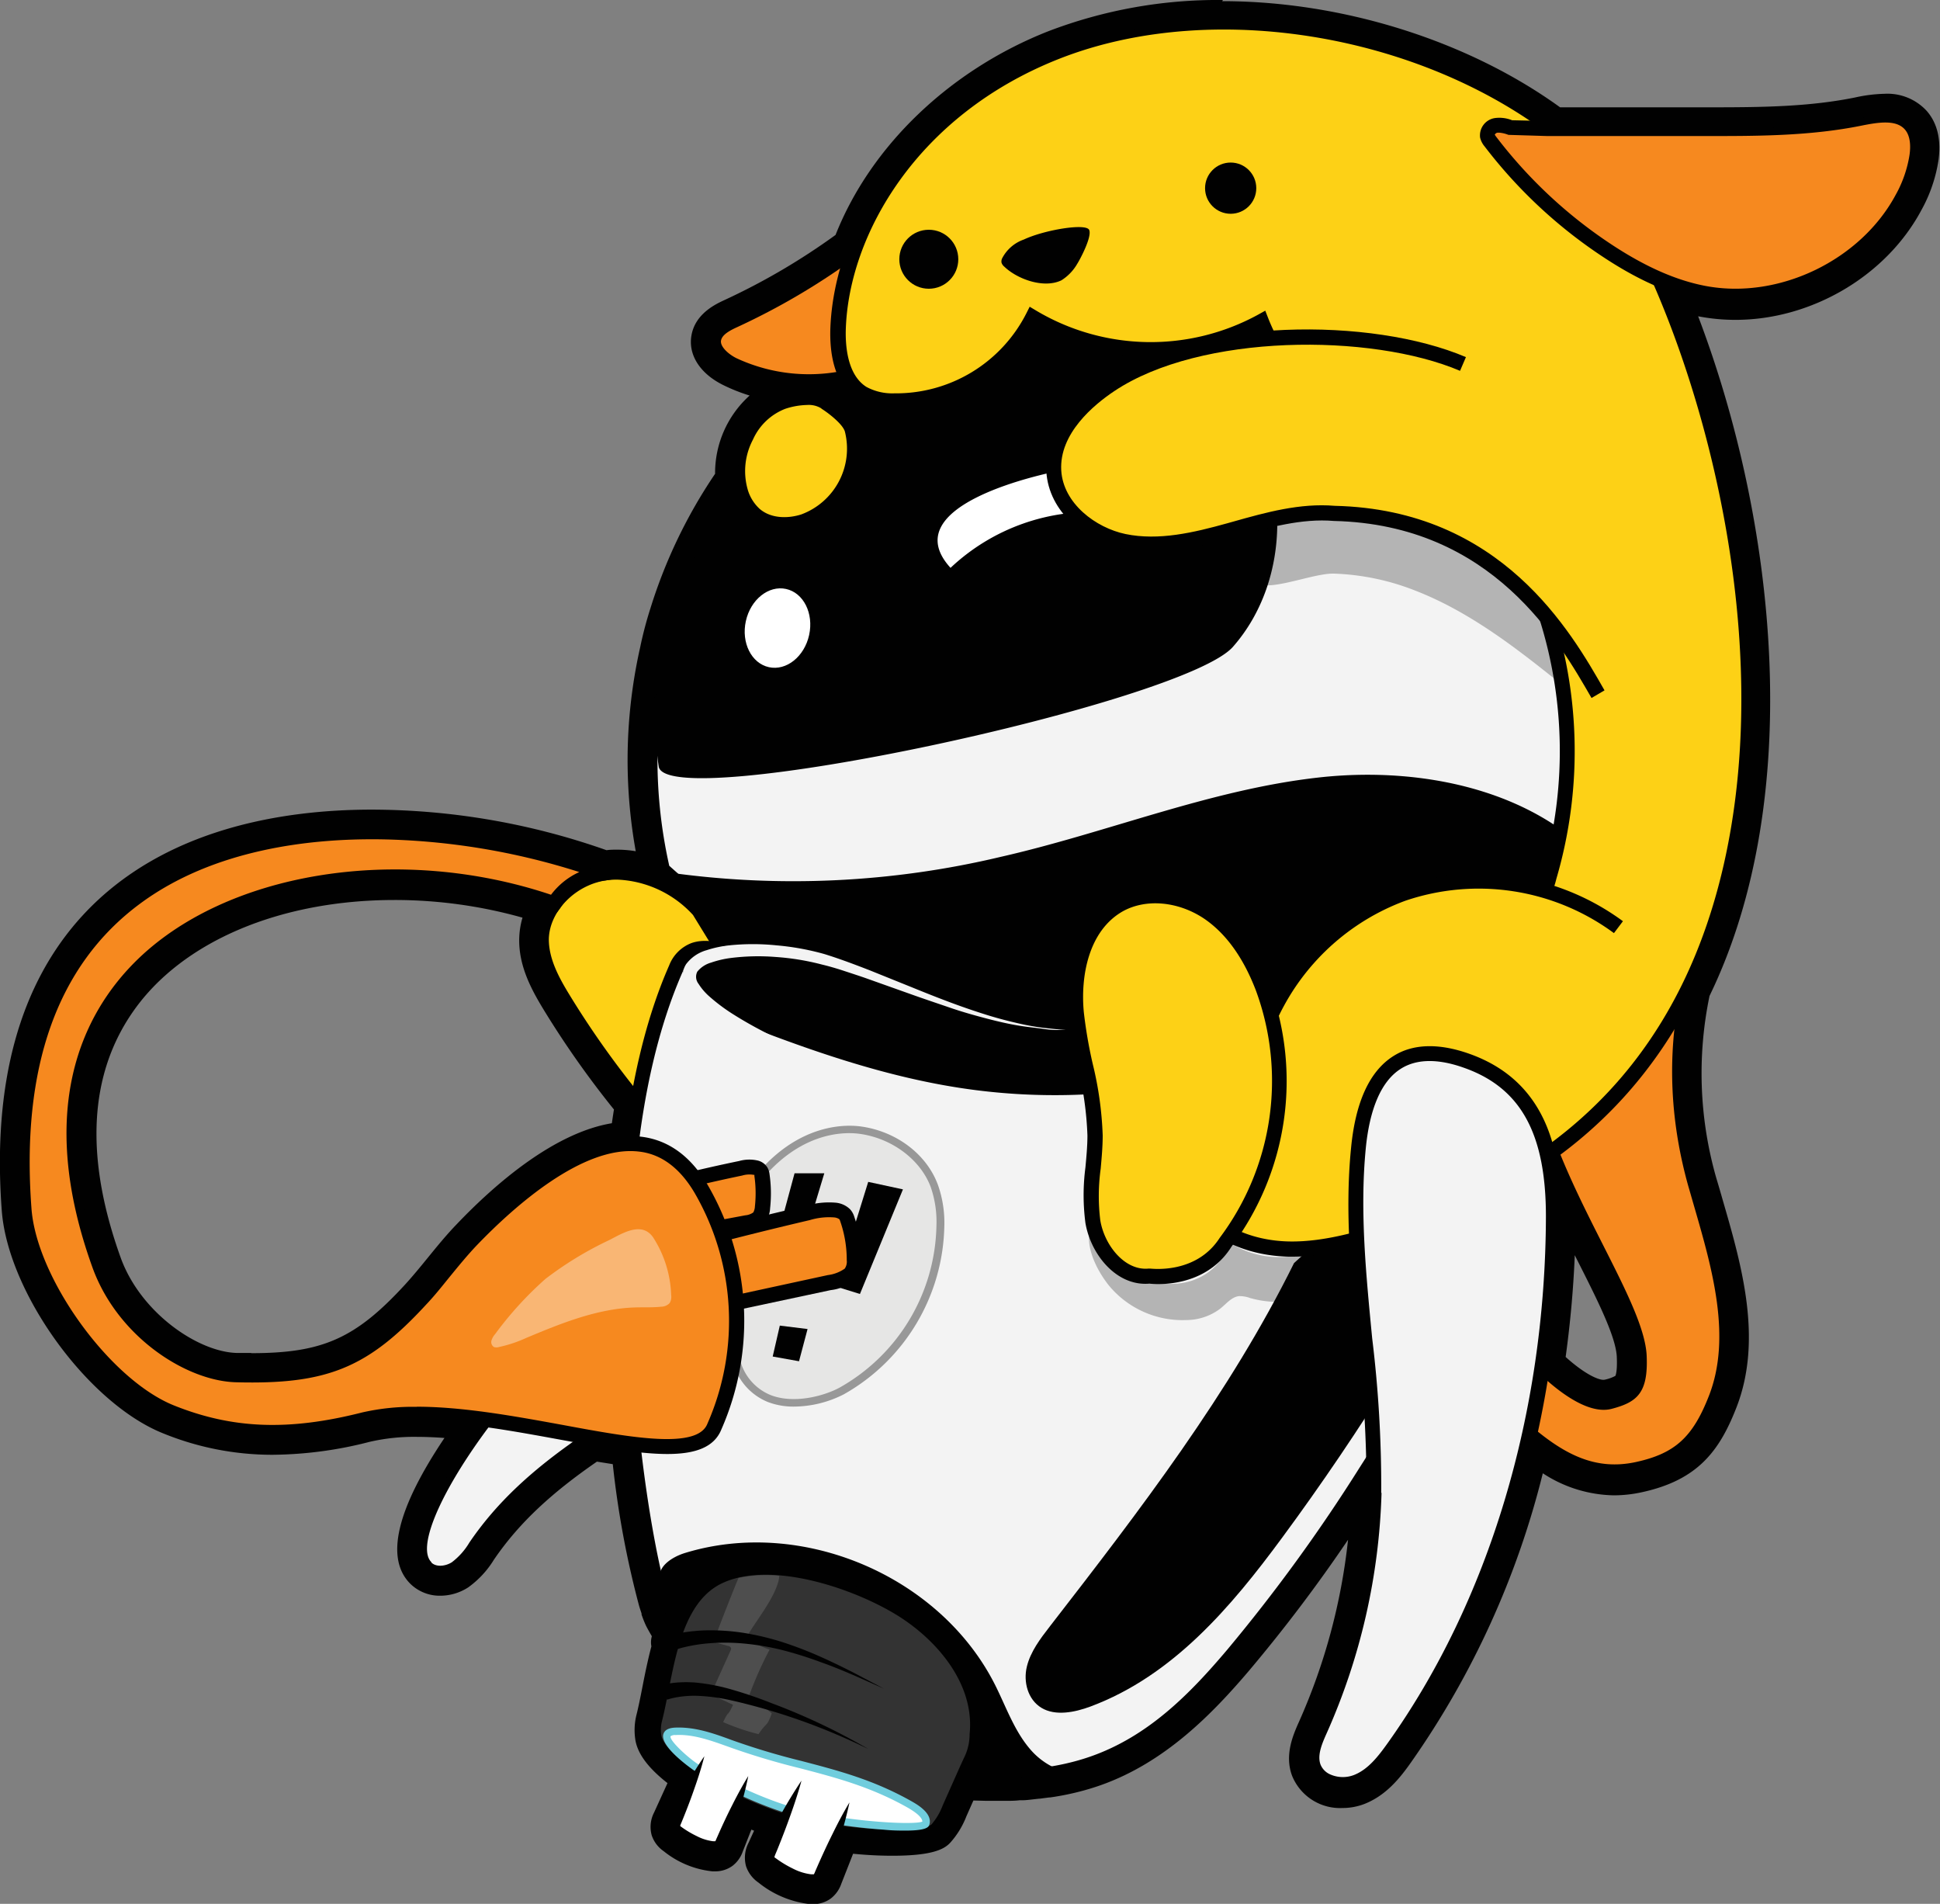 <svg xmlns="http://www.w3.org/2000/svg" id="Layer_1" data-name="Layer 1" viewBox="0 0 300 294.34"><rect x="0" y="0" width="300" height="294.34" fill="#808080" stroke="none"/><defs><style>.cls-1{fill:#f6891f}.cls-2{fill:#010101}.cls-3{fill:#f3f3f3}.cls-4{fill:#fdd116}.cls-5{fill:#b4b4b4}.cls-6,.cls-9{fill:#fff}.cls-7{fill:#e6e6e5}.cls-8{fill:#989898}.cls-9{opacity:.38}.cls-10{fill:#333}.cls-11{fill:#70cddd}.cls-12{fill:#4e4e4e}</style></defs><title>bot-wappu</title><g><g><g><path d="M-1630.77,1201.42c-2.51,6.42-5.39,9.48-12.12,10.95-7.47,1.63-13-1.85-19.4-7.77,0.93-5.52,1.1-5,2.65-10.38,3.73,4.17,9,8.58,12.47,7.66s4.78-1.86,4.55-7c-0.66-15.26-44.52-61.2,9.73-72.8,7.43-1.59-9.51,15.78-1.06,46.13C-1631,1178.58-1626.63,1190.82-1630.77,1201.42Z" class="cls-1" transform="translate(1896.11 -985.21)"/><path d="M-1646.44,1213.92c-6.11,0-11.17-3.41-16.63-8.48l-0.46-.42,0.1-.61a40.64,40.64,0,0,1,1.63-7c0.27-.85.6-1.91,1.05-3.47l0.58-2,1.39,1.56c4.52,5.06,9,7.93,11.32,7.32,3-.77,3.89-1.24,3.69-5.87-0.16-3.65-3.09-9.43-6.48-16.13-6.61-13.05-14.83-29.29-8.8-41.91,3.72-7.8,12.2-13,25.92-15.95a2.89,2.89,0,0,1,2.78.56c1.1,1.22.46,3.15-.8,7-2.39,7.31-6.83,20.91-1.68,39.38,0.31,1.13.65,2.27,1,3.44,2.8,9.71,6,20.72,2.15,30.53h0c-2.78,7.13-6.17,10.18-13,11.66A17.78,17.78,0,0,1-1646.44,1213.92Zm-14.6-9.75c6,5.48,11.14,8.54,17.91,7.07,6-1.31,8.78-3.8,11.29-10.24,3.55-9.09.48-19.7-2.22-29.05-0.34-1.17-.67-2.33-1-3.46-5.33-19.14-.75-33.17,1.71-40.71a22.68,22.68,0,0,0,1.25-4.67,2.9,2.9,0,0,0-.55.08c-12.79,2.74-21,7.68-24.32,14.68-5.54,11.59,2.4,27.27,8.78,39.87,3.51,6.94,6.54,12.93,6.72,17.08,0.25,5.74-1.47,7.17-5.42,8.2s-9.21-3.42-12.23-6.52c-0.19.61-.35,1.12-0.49,1.58A36.46,36.46,0,0,0-1661,1204.18Z" class="cls-2" transform="translate(1896.11 -985.21)"/></g><g><path d="M-1830.22,1227.6c1.18,1.17,3.21,1,4.61.1a12.78,12.78,0,0,0,3.27-3.71c4.57-6.57,10.35-11.43,16.89-15.9,7.28-5,5.94-9.84-3.6-10.16-6-.21-9.77,3.56-13.09,8.13C-1824.76,1209.64-1834.4,1223.46-1830.22,1227.6Z" class="cls-3" transform="translate(1896.11 -985.21)"/><path d="M-1828.05,1229.58a4.14,4.14,0,0,1-3-1.16h0c-4.47-4.43,3.06-16.34,8-23.05,3.35-4.6,7.4-8.81,14.07-8.6,5.19,0.18,8.46,1.69,9.21,4.26s-1.05,5.32-5,8c-7.58,5.19-12.7,10-16.59,15.61l-0.23.34a12.49,12.49,0,0,1-3.36,3.68A5.79,5.79,0,0,1-1828.05,1229.58Zm-1.35-2.8c0.76,0.75,2.21.57,3.17-.05a10.62,10.62,0,0,0,2.71-3.05l0.24-.35c4.06-5.85,9.37-10.85,17.19-16.2,2.91-2,4.48-4.09,4.08-5.46-0.33-1.15-2.37-2.43-7.07-2.59-5.6-.2-9.14,3.57-12.12,7.65-7.13,9.79-10.42,17.84-8.19,20h0Z" class="cls-2" transform="translate(1896.11 -985.21)"/></g><g><path d="M-1770.93,1157.33a24.36,24.36,0,0,0-3.12-7.45l-7.11-12.77L-1788,1126c-3.64-3.83-8.88-6.45-14.13-5.87s-10.15,5-10.24,10.29c-0.05,3.28,1.61,6.33,3.32,9.14a141.82,141.82,0,0,0,13.33,18.36,24.18,24.18,0,0,0,2.91,3,26.43,26.43,0,0,0,6.75,3.64c4.26,1.79,9.66,3.4,13.06.28C-1771,1163-1770.46,1160-1770.93,1157.33Z" class="cls-4" transform="translate(1896.11 -985.21)"/><path d="M-1778,1167.74a23.18,23.18,0,0,1-8.53-2.13,27.27,27.27,0,0,1-7-3.81,25.37,25.37,0,0,1-3.05-3.14,143.27,143.27,0,0,1-13.44-18.51c-1.72-2.82-3.55-6.13-3.49-9.76,0.09-5.61,5.15-10.73,11.27-11.41,5.19-.58,10.84,1.75,15.09,6.22l0.15,0.19,6.84,11.12,7.14,12.81a25.53,25.53,0,0,1,3.25,7.81h0a9.39,9.39,0,0,1-2.43,8.55A8.21,8.21,0,0,1-1778,1167.74Zm-22.69-46.54a12.15,12.15,0,0,0-1.34.07c-4.92.55-9.14,4.74-9.21,9.16,0,3,1.53,5.86,3.15,8.51a141,141,0,0,0,13.22,18.21,23.1,23.1,0,0,0,2.77,2.86,25.53,25.53,0,0,0,6.46,3.46c3.65,1.53,8.84,3.24,11.83.5,1.81-1.66,2.08-4.42,1.72-6.45h0a23.43,23.43,0,0,0-3-7.09l-7.11-12.77-6.75-11A16.77,16.77,0,0,0-1800.67,1121.2Z" class="cls-2" transform="translate(1896.11 -985.21)"/></g><g><path d="M-1644.27,1102.68a75.66,75.66,0,0,1-75.66,75.66c-30.11,0-51.24-21.52-63.42-47-2.36-4.93-7.14-8.8-10.33-11.69a75.9,75.9,0,0,1-1.91-17,75.66,75.66,0,0,1,75.66-75.66A75.66,75.66,0,0,1-1644.27,1102.68Z" class="cls-3" transform="translate(1896.11 -985.21)"/><path d="M-1719.93,1179.49c-15.57,0-44.64-6.19-64.46-47.64-2-4.14-5.8-7.53-8.86-10.26l-1.19-1.07-0.27-.24-0.08-.35a77.24,77.24,0,0,1-1.94-17.24,76.9,76.9,0,0,1,76.81-76.81,76.9,76.9,0,0,1,76.81,76.81A76.9,76.9,0,0,1-1719.93,1179.49Zm-72.7-60.44,0.91,0.81c3.22,2.86,7.23,6.43,9.41,11,19.27,40.31,47.35,46.33,62.37,46.33a74.59,74.59,0,0,0,74.5-74.5,74.59,74.59,0,0,0-74.5-74.5,74.59,74.59,0,0,0-74.5,74.5A74.94,74.94,0,0,0-1792.62,1119.05Z" class="cls-2" transform="translate(1896.11 -985.21)"/></g><path d="M-1677.2,1076.54c8.29,3.23,15.45,8.76,22.38,14.34-1.29-5.43-2.68-11.07-6.22-15.38-3.41-4.15-8.44-6.58-13.39-8.68-5.72-2.42-11.89-4.6-18-3.58-3.32.56-16.67,9.64-9.09,12.29,2.53,0.88,8.63-1.72,11.69-1.64A37.66,37.66,0,0,1-1677.2,1076.54Z" class="cls-5" transform="translate(1896.11 -985.21)"/><path d="M-1705.45,1085.21c9.2-10.45,9-27.6.27-38.46s-24.63-14.89-37.83-10.45c-8,2.69-13.68,4-21.54,7.15-3.33,1.33-8.11,6.31-10.94,8.51a24,24,0,0,0-5.1,6.1c-5.09,7.85-16.86,24-13.66,45.64C-1793.15,1111.14-1713.11,1093.91-1705.45,1085.21Z" class="cls-2" transform="translate(1896.11 -985.21)"/><g><path d="M-1753.84,1015.15a105.89,105.89,0,0,1-28.74,19.58c-1.36.63-2.92,1.45-3.18,2.92-0.31,1.76,1.41,3.18,3,4a27.76,27.76,0,0,0,18.2,1.82,43.51,43.51,0,0,0,16.63-8.12" class="cls-1" transform="translate(1896.11 -985.21)"/><path d="M-1771.24,1045.35a27.08,27.08,0,0,1-12-2.69c-2.63-1.3-4-3.25-3.64-5.22,0.39-2.18,2.63-3.21,3.83-3.77a104.27,104.27,0,0,0,28.42-19.36l1.6,1.67a106.58,106.58,0,0,1-29.05,19.79c-1.14.52-2.36,1.16-2.53,2.08s1.11,2.11,2.39,2.74a26.52,26.52,0,0,0,17.44,1.73,42.2,42.2,0,0,0,16.18-7.91l1.4,1.84a44.47,44.47,0,0,1-17.07,8.32A32.07,32.07,0,0,1-1771.24,1045.35Z" class="cls-2" transform="translate(1896.11 -985.21)"/></g><path d="M-1646.61,1121.41c-9.89-13.67-28.78-17.87-45.56-16s-32.66,8.51-49.14,12.26a138.57,138.57,0,0,1-51.46,2.42c3.34,5.6,4.76,5.95,9.43,11.31,18.55,21.29,33.3,47,63.42,47A75.69,75.69,0,0,0-1646.61,1121.41Z" class="cls-2" transform="translate(1896.11 -985.21)"/><g><path d="M-1726,1142.45c13.48,0.46,26.7-2.27,39.85,1.11a34.76,34.76,0,0,1,10.28,4c8.6,5.55,10.06,16.35,8.64,25.35-2.28,14.36-9.62,27.4-17.55,39.77a263.18,263.18,0,0,1-20.62,28.36c-5.84,6.89-12.54,13.65-21.65,16.83-5.76,2-12.17,2.47-18.5,2.19-18.85-.83-39-9.4-47.34-24.87-3.65-6.79-13.74-65.93,1.38-100.24,4.81-10.91,23.3,10.73,39.4,7.55C-1735.06,1139.09-1743.06,1141.87-1726,1142.45Z" class="cls-3" transform="translate(1896.11 -985.21)"/><path d="M-1742.31,1261.26q-1.63,0-3.35-.08c-21.54-.95-40.51-10.95-48.31-25.47-4.09-7.62-13.68-67.16,1.34-101.25a6,6,0,0,1,3.42-3.44c3.64-1.3,8.68,1.25,14.52,4.2,7,3.55,15,7.56,22.3,6.12,10.64-2.1,11.85-1.86,15.09-1.21a61,61,0,0,0,11.31,1.17c4.59,0.16,9.24-.06,13.73-0.28,8.64-.41,17.57-0.84,26.37,1.43a36.18,36.18,0,0,1,10.62,4.11c3.64,2.35,11.82,9.64,9.15,26.5-2.33,14.68-9.89,28-17.72,40.22a261,261,0,0,1-20.72,28.48c-5.9,7-12.67,13.86-22.15,17.17A47,47,0,0,1-1742.31,1261.26ZM-1787.06,1133a4.06,4.06,0,0,0-1.38.22,3.71,3.71,0,0,0-2.09,2.2c-15.32,34.76-4.53,93.42-1.42,99.22,7.42,13.82,25.63,23.35,46.37,24.26,7.17,0.31,13.08-.38,18.07-2.12,9-3.13,15.46-9.77,21.15-16.49a258.89,258.89,0,0,0,20.53-28.24c7.69-12,15.12-25.07,17.38-39.33,0.82-5.17,1.67-17.88-8.12-24.19a33.69,33.69,0,0,0-9.94-3.81c-8.46-2.18-16.82-1.78-25.68-1.36-4.54.22-9.23,0.44-13.92,0.28h0a63,63,0,0,1-11.68-1.21c-3-.6-4-0.8-14.19,1.21-8.11,1.6-16.44-2.61-23.79-6.32C-1780.1,1135.08-1784.25,1133-1787.06,1133Z" class="cls-2" transform="translate(1896.11 -985.21)"/></g><path d="M-1724.59,1184a14.79,14.79,0,0,0,12,5.29,8.78,8.78,0,0,0,5.1-1.7c1-.77,1.79-1.87,3-2a4.8,4.8,0,0,1,1.71.3,15.63,15.63,0,0,0,4.53.59,1.83,1.83,0,0,0,.91-0.18,2,2,0,0,0,.66-0.86l3.44-6.86a13.93,13.93,0,0,1-13-1.46c-0.39,3.22-3.37,5.69-6.55,6.35s-6.48-.15-9.51-1.33c-3.25-1.27-2.61-5.1-5.38-6.25C-1728,1178.61-1726.33,1181.84-1724.59,1184Z" class="cls-5" transform="translate(1896.11 -985.21)"/><path d="M-1696,1180.48c-9.95,20.13-23.86,38.24-37.76,56.17-1.49,1.92-3,3.91-3.56,6.23s0.13,5.08,2.27,6.37,5.13,0.7,7.57-.21c12.77-4.76,21.79-15.45,29.6-26.05q9.23-12.51,17.39-25.69c3-4.8,5.92-10.05,5.32-15.59s-6.45-10.89-12.07-9.16" class="cls-2" transform="translate(1896.11 -985.21)"/><path d="M-1785.18,1142c13,5.18,26.21,10,40,11.75a96.55,96.55,0,0,0,56.3-9.9c1.63-.84,3.47-2.12,3.39-4s-2-2.92-3.74-3.47c-7.56-2.42-15.74-.88-23.61.19a191.08,191.08,0,0,1-49.64.22c-7.52-1-15.29-3.75-22.79-4.12C-1793.32,1132.28-1791.06,1139.61-1785.18,1142Z" class="cls-2" transform="translate(1896.11 -985.21)"/><g><path d="M-1698.69,1144.93a126,126,0,0,1,33.35-16c2.35-.73,4.85-1.46,6.5-3.31a12.21,12.21,0,0,0,2.29-4.78,69.18,69.18,0,0,0-1.41-43.16c-3.14-8.5-21.79-13.4-29.56-17.85-4.16-2.39,4.63-6.84.4-9.1A30.74,30.74,0,0,1-1701,1035a35.87,35.87,0,0,1-35.37-.63,23.86,23.86,0,0,1-21.45,12.91,9.61,9.61,0,0,1-4.91-1.23c-3.15-2-3.86-6.33-3.71-10.11,0.76-19.33,16-35.7,33.76-42.66,25.86-10.18,60.6-2.65,80.71,15s59.3,140.13-28.4,166.89c-5.33,1.68-10.79,3.34-16.37,3.22s-11.41-2.27-14.68-6.88-3.08-11.87,1.3-15.39" class="cls-4" transform="translate(1896.11 -985.21)"/><path d="M-1696.27,1179.49h-0.55c-6.59-.13-12.42-2.88-15.6-7.36-3.79-5.34-3.08-13.27,1.52-17l1.45,1.8c-4.09,3.28-3.86,9.92-1.09,13.82s7.9,6.27,13.76,6.39c5.61,0.11,11.37-1.71,16-3.17,28-8.54,45.3-27.47,51.49-56.28,9.74-45.34-11.8-98.38-23.5-108.63-20.68-18.11-54.87-24.46-79.52-14.76-22,8.67-32.46,27.15-33,41.63-0.1,2.58.18,7.19,3.17,9.09a8.39,8.39,0,0,0,4.32,1,22.6,22.6,0,0,0,20.38-12.28l0.56-1.11,1.07,0.64a34.63,34.63,0,0,0,34.21.61l1.15-.64,0.48,1.23a29.72,29.72,0,0,0,13.4,15.14,3.14,3.14,0,0,1,1.71,2c0.36,1.47-.57,2.85-1.48,4.18-0.54.8-1.29,1.9-1.17,2.4a1.13,1.13,0,0,0,.56.55,88,88,0,0,0,8.71,4c8.89,3.73,19,8,21.36,14.47a70.14,70.14,0,0,1,1.44,43.88,13.29,13.29,0,0,1-2.54,5.22c-1.82,2-4.49,2.87-6.84,3.59l-0.18.06a124.49,124.49,0,0,0-33,15.88l-1.29-1.91a126.82,126.82,0,0,1,33.66-16.17l0.18-.06c2.17-.67,4.4-1.36,5.8-2.92a11.35,11.35,0,0,0,2-4.34,67.81,67.81,0,0,0-1.39-42.43c-2.05-5.57-12.06-9.76-20.09-13.13a89.1,89.1,0,0,1-9-4.11,3.19,3.19,0,0,1-1.66-2c-0.35-1.49.6-2.88,1.51-4.22,0.53-.79,1.26-1.86,1.15-2.33a1.16,1.16,0,0,0-.56-0.51,32.07,32.07,0,0,1-14-15.13,37.06,37.06,0,0,1-34.34-.65,25,25,0,0,1-21.93,12.47,10.84,10.84,0,0,1-5.49-1.4c-3.78-2.39-4.39-7.37-4.25-11.13,0.6-15.23,11.49-34.65,34.49-43.69,25.4-10,60.61-3.47,81.89,15.17,13.84,12.13,33.6,67.28,24.24,110.86-6.38,29.69-24.23,49.21-53.07,58C-1684.72,1177.68-1690.48,1179.49-1696.27,1179.49Z" class="cls-2" transform="translate(1896.11 -985.21)"/></g><g><path d="M-1701.83,1148.43a36.22,36.22,0,0,1,22.64-25,36.22,36.22,0,0,1,33.36,5.14" class="cls-4" transform="translate(1896.11 -985.21)"/><path d="M-1700.71,1148.71l-2.24-.55a37.62,37.62,0,0,1,23.37-25.84,37.62,37.62,0,0,1,34.44,5.31l-1.39,1.84a35.25,35.25,0,0,0-32.27-5A35.25,35.25,0,0,0-1700.71,1148.71Z" class="cls-2" transform="translate(1896.11 -985.21)"/></g><g><path d="M-1600.68,1004.48c-1.82-2.06-5.09-1.5-7.78-1-7.85,1.59-15.92,1.59-23.92,1.58l-24.56,0-5.54-.12a4.53,4.53,0,0,0-2.29-.35,1.56,1.56,0,0,0-1.33,1.64,2.23,2.23,0,0,0,.48.89,74.26,74.26,0,0,0,18.13,16.89,41.5,41.5,0,0,0,15,6.55,29.5,29.5,0,0,0,30.58-14.71,19.86,19.86,0,0,0,2.26-6.55A6,6,0,0,0-1600.68,1004.48Z" class="cls-1" transform="translate(1896.11 -985.21)"/><path d="M-1627.57,1032.19a28.06,28.06,0,0,1-5.15-.47c-4.86-.91-9.9-3.1-15.39-6.72a75.07,75.07,0,0,1-18.42-17.15,3.29,3.29,0,0,1-.7-1.38,2.71,2.71,0,0,1,2.24-3,5.31,5.31,0,0,1,2.71.33l5.36,0.12,24.53,0c7.83,0,15.93,0,23.69-1.56,2.44-.5,6.53-1.32,8.87,1.32h0c1.18,1.33,1.62,3.33,1.28,5.77a20.76,20.76,0,0,1-2.38,6.94A30.63,30.63,0,0,1-1627.57,1032.19Zm-36.71-26.47-0.26,0a0.61,0.61,0,0,0-.42.31,2.82,2.82,0,0,0,.27.39,72.77,72.77,0,0,0,17.85,16.63c5.23,3.44,10,5.53,14.54,6.38,11.32,2.11,23.93-4,29.35-14.12a18.51,18.51,0,0,0,2.13-6.17c0.17-1.22.18-2.89-.73-3.92h0c-1.34-1.52-4-1.13-6.68-.59-8,1.62-16.21,1.62-24.15,1.61l-24.54,0-5.93-.18A4.91,4.91,0,0,0-1664.27,1005.72Z" class="cls-2" transform="translate(1896.11 -985.21)"/></g><circle cx="143.63" cy="40.08" r="4.56" class="cls-2"/><circle cx="190.31" cy="29.09" r="3.96" class="cls-2"/><path d="M-1727.68,1020.76c-0.48-1.09-6.95,0-10.1,1.48a6,6,0,0,0-3.37,2.93,1.14,1.14,0,0,0-.09.63,1.29,1.29,0,0,0,.43.63c2,1.93,6.09,3.43,8.83,2.12a7.33,7.33,0,0,0,2.48-2.6C-1729.23,1025.55-1727.2,1021.85-1727.68,1020.76Z" class="cls-2" transform="translate(1896.11 -985.21)"/><g><path d="M-1764.35,1051.58c-0.58-2-4-4.12-4-4.12s-1.72-1.68-6.64-.15-8.45,8.77-6.49,14.19a7.72,7.72,0,0,0,2.1,3.24c2,1.75,5,1.92,7.56,1.09A12,12,0,0,0-1764.35,1051.58Z" class="cls-4" transform="translate(1896.11 -985.21)"/><path d="M-1774.79,1067.46a8.14,8.14,0,0,1-5.37-1.85,8.78,8.78,0,0,1-2.43-3.72,12.55,12.55,0,0,1,.85-9.75,11.22,11.22,0,0,1,6.38-5.94c4.9-1.52,7.12-.12,7.67.32s3.79,2.52,4.44,4.72a13.09,13.09,0,0,1-8.24,15.68A10.74,10.74,0,0,1-1774.79,1067.46Zm3.5-19.64a11.5,11.5,0,0,0-3.38.59,9.05,9.05,0,0,0-5,4.76,10.38,10.38,0,0,0-.75,7.94,6.52,6.52,0,0,0,1.77,2.76c1.83,1.59,4.53,1.49,6.45.87a10.84,10.84,0,0,0,6.74-12.82h0c-0.35-1.16-2.53-2.84-3.53-3.47l-0.19-.15h0A3.71,3.71,0,0,0-1771.29,1047.82Z" class="cls-2" transform="translate(1896.11 -985.21)"/></g><path d="M-1724.83,1064.45q-0.4-2.63-1-5.22a3.09,3.09,0,0,0-.38-1c-0.64-1-2-.94-3.18-0.77-6.22.93-28.45,6-19.73,15.54A31.76,31.76,0,0,1-1724.83,1064.45Z" class="cls-6" transform="translate(1896.11 -985.21)"/><g><path d="M-1700.8,1137.92c-1.74-4.54-4.41-8.89-8.44-11.62s-9.56-3.56-13.8-1.17c-5.55,3.12-7.21,10.45-6.59,16.79s2.9,12.48,2.91,18.85c0,4.46-1.11,8.95-.36,13.35s4.32,8.87,8.76,8.4c0,0,7.74,1.07,11.83-5.27A41.52,41.52,0,0,0-1700.8,1137.92Z" class="cls-4" transform="translate(1896.11 -985.21)"/><path d="M-1717,1183.73a13,13,0,0,1-1.37-.07c-5.07.44-9.06-4.49-9.89-9.37a33,33,0,0,1,0-8.6c0.15-1.63.31-3.31,0.31-4.94a51.59,51.59,0,0,0-1.5-10.61,73.79,73.79,0,0,1-1.4-8.12c-0.62-6.36.95-14.4,7.18-17.91,4.32-2.43,10.36-1.94,15,1.22,3.77,2.56,6.76,6.66,8.87,12.17h0a42.73,42.73,0,0,1-5.86,40.43C-1708.87,1183.05-1714.32,1183.73-1717,1183.73Zm-1.34-2.39,0.14,0c0.28,0,7.08.87,10.7-4.75a40.43,40.43,0,0,0,5.59-38.28c-1.94-5.06-4.63-8.79-8-11.08-4-2.68-9-3.13-12.59-1.12-5.26,3-6.56,10-6,15.67a72.16,72.16,0,0,0,1.36,7.87,54.1,54.1,0,0,1,1.55,11.09c0,1.73-.16,3.47-0.31,5.15a30.75,30.75,0,0,0-.06,8c0.66,3.91,3.84,7.83,7.5,7.44Z" class="cls-2" transform="translate(1896.11 -985.21)"/></g><g><path d="M-1648.95,1092.55c-6.16-10.8-16.75-27.4-40.82-28-5.49-.47-10.91,1.18-16.22,2.66s-10.89,2.8-16.28,1.68-10.53-5.39-10.85-10.89,4.11-10.21,8.73-13.29c13.38-8.92,39.76-9.53,54.55-3.23" class="cls-4" transform="translate(1896.11 -985.21)"/><path d="M-1650,1093.12c-5-8.7-15.28-26.8-39.84-27.37-5-.42-10,1-14.87,2.34l-1,.28c-5.41,1.5-11.17,2.88-16.83,1.7s-11.4-5.63-11.77-12c-0.39-6.83,5.62-11.91,9.24-14.32,14.16-9.44,41.05-9.55,55.65-3.33l-0.91,2.12c-13.77-5.86-40.12-5.78-53.46,3.13-3.21,2.14-8.54,6.58-8.21,12.27,0.3,5.11,5.34,8.87,9.93,9.83,5.15,1.07,10.6-.23,15.74-1.66l1-.28c5-1.41,10.27-2.87,15.62-2.42,25.8,0.59,36.55,19.46,41.72,28.53Z" class="cls-2" transform="translate(1896.11 -985.21)"/></g><g><path d="M-1683.65,1216a96.28,96.28,0,0,1-8.34,36.62c-0.82,1.84-1.72,3.91-1,5.8,0.91,2.47,4.24,3.27,6.68,2.31s4.17-3.14,5.7-5.28c16.76-23.49,24.64-53.47,24.73-82.14,0-10.55-2.49-20.24-13.5-24.11-11.21-3.94-15.7,3.31-16.68,13.58C-1687.79,1180.53-1683.17,1198.21-1683.65,1216Z" class="cls-3" transform="translate(1896.11 -985.21)"/><path d="M-1688.47,1262.27a7,7,0,0,1-2.84-.59,5.13,5.13,0,0,1-2.78-2.87c-0.87-2.37.2-4.75,1.05-6.67a95.68,95.68,0,0,0,8.24-36.18h0a186.63,186.63,0,0,0-1.38-23.63c-1-9.7-2-19.72-1-29.67,0.68-7.07,2.86-11.82,6.48-14.14,3-1.94,7-2.08,11.73-.42,12.85,4.51,14.3,16.54,14.27,25.2-0.09,31-9,60.4-24.94,82.81-1.56,2.18-3.45,4.6-6.21,5.69A7,7,0,0,1-1688.47,1262.27Zm6-46.26a98,98,0,0,1-8.44,37.06c-0.72,1.61-1.54,3.44-1,4.93a2.84,2.84,0,0,0,1.56,1.56,4.81,4.81,0,0,0,3.61.07c2.18-.85,3.75-2.88,5.18-4.88,15.71-22,24.42-51,24.51-81.48,0-12.81-3.89-19.91-12.73-23-4-1.42-7.31-1.36-9.72.18-3,1.89-4.83,6.18-5.42,12.42-0.93,9.72.08,19.63,1,29.22a188.26,188.26,0,0,1,1.4,23.92h0Z" class="cls-2" transform="translate(1896.11 -985.21)"/></g><path d="M-1745.61,1260a56.32,56.32,0,0,0,14-.94,11.13,11.13,0,0,1-5.24-3.47c-2.43-2.85-3.68-6.5-5.36-9.85-8.48-16.89-29.91-26-48-20.43-2,.62-4.35,2.14-3.8,4.15l-0.34,1.71a21.13,21.13,0,0,0,1.37,4C-1784.65,1250.63-1764.46,1259.2-1745.61,1260Z" class="cls-2" transform="translate(1896.11 -985.21)"/><g><path d="M-1783,1173.83c6.4-12.58,14.94-14.55,19.91-13.88s9.7,3.89,11.46,8.58a17.07,17.07,0,0,1,.92,6.19,30.1,30.1,0,0,1-15.22,25.49c-3.65,2-13.41,4.39-16.26-4.55" class="cls-7" transform="translate(1896.11 -985.21)"/><path d="M-1773.35,1202.67a11,11,0,0,1-4.07-.73,9.13,9.13,0,0,1-5.34-6.1l1.1-.35a8,8,0,0,0,4.67,5.38c3.7,1.47,8.46.11,10.76-1.16a29.35,29.35,0,0,0,14.93-25,16.42,16.42,0,0,0-.89-6c-1.59-4.23-6-7.53-11-8.21-2.72-.37-12.17-0.49-19.31,13.57l-1-.52c7.49-14.73,17.59-14.58,20.5-14.19,5.48,0.75,10.16,4.26,11.92,9a17.54,17.54,0,0,1,1,6.4,30.52,30.52,0,0,1-15.52,26A17.15,17.15,0,0,1-1773.35,1202.67Z" class="cls-8" transform="translate(1896.11 -985.21)"/></g><polygon points="129.24 198.89 132.98 200.05 139.63 183.88 134.26 182.72 129.24 198.89" class="cls-2"/><polygon points="127.47 181.39 122.56 197.65 120.09 191.68 122.87 181.39 127.47 181.39" class="cls-2"/><g><path d="M-1782.21,1186.59l14.39-3.12a6.21,6.21,0,0,0,3.24-1.36,2.94,2.94,0,0,0,.61-2.06,19.29,19.29,0,0,0-1.05-6.4,1.94,1.94,0,0,0-.41-0.77,2.64,2.64,0,0,0-1.5-.62,11.34,11.34,0,0,0-4.11.43q-8.13,1.9-16.16,4" class="cls-1" transform="translate(1896.11 -985.21)"/><path d="M-1782,1187.72l-0.49-2.26,14.39-3.12a5.77,5.77,0,0,0,2.62-1,1.89,1.89,0,0,0,.31-1.3,18.14,18.14,0,0,0-1-6,1.29,1.29,0,0,0-.15-0.34,1.67,1.67,0,0,0-.84-0.28,10.21,10.21,0,0,0-3.69.41c-5.39,1.26-10.82,2.61-16.13,4l-0.59-2.23c5.34-1.41,10.79-2.76,16.19-4a12.39,12.39,0,0,1,4.54-.45,3.65,3.65,0,0,1,2.17,1,3,3,0,0,1,.67,1.19,20.44,20.44,0,0,1,1.11,6.78,4.09,4.09,0,0,1-.9,2.83,7,7,0,0,1-3.85,1.71Z" class="cls-2" transform="translate(1896.11 -985.21)"/></g><g><path d="M-1789,1175.78l8.32-1.55a3.11,3.11,0,0,0,1.92-.85,2.88,2.88,0,0,0,.5-1.54,19.85,19.85,0,0,0-.08-5,1.72,1.72,0,0,0-.17-0.61,1.32,1.32,0,0,0-.79-0.56,4.78,4.78,0,0,0-2.34.09q-4.71,1-9.38,2.13" class="cls-1" transform="translate(1896.11 -985.21)"/><path d="M-1788.76,1176.92l-0.42-2.27,8.32-1.55a2.49,2.49,0,0,0,1.24-.45,2.17,2.17,0,0,0,.25-0.94,18.68,18.68,0,0,0-.08-4.67s0-.14,0-0.2a0.37,0.37,0,0,1-.12,0,3.88,3.88,0,0,0-1.77.11c-3.12.65-6.26,1.36-9.34,2.13l-0.55-2.24c3.11-.77,6.28-1.49,9.43-2.14a5.85,5.85,0,0,1,2.91-.06,2.43,2.43,0,0,1,1.47,1.1,2.77,2.77,0,0,1,.31,1,21,21,0,0,1,.09,5.25,3.9,3.9,0,0,1-.76,2.15,4.19,4.19,0,0,1-2.6,1.25Z" class="cls-2" transform="translate(1896.11 -985.21)"/></g><g><path d="M-1823.07,1176.84c-2.83,2.95-5.2,6.31-8,9.32-9,9.75-15.24,12-28.49,11.65-7.5-.17-17.61-7.14-21.18-17-18.68-51.88,33.57-68.62,70.25-55.82a10.57,10.57,0,0,1,7.76-4.74c-25.56-9.88-94.94-17.54-89.66,52,0.85,11.14,12.36,27.2,22.72,31.37,9.67,3.9,18.84,3.89,29.83,1.15,17.92-4.48,50.61,10.25,54.17,1a40.67,40.67,0,0,0-2-36.69C-1796.94,1153.37-1814.13,1167.56-1823.07,1176.84Z" class="cls-1" transform="translate(1896.11 -985.21)"/><path d="M-1792.92,1210c-4.4,0-10.17-1.05-16.62-2.23-10.22-1.87-21.81-4-30-1.94-11.93,3-21.06,2.62-30.54-1.2-10.72-4.32-22.55-20.65-23.44-32.36-1.72-22.64,4.22-39.18,17.64-49.15,9.51-7.07,22.91-10.69,38.68-10.44a106.62,106.62,0,0,1,34.9,6.43l4,1.53-4.19.69a9.42,9.42,0,0,0-7,4.29l-0.51.68-0.8-.28c-22.93-8-49.37-3.92-62.85,9.7-10.56,10.66-12.61,26.1-5.93,44.65,3.43,9.53,13.17,16.11,20.12,16.27,13.39,0.3,19.08-2,27.61-11.28,1.25-1.36,2.45-2.83,3.61-4.26,1.38-1.7,2.81-3.45,4.37-5.08h0c7.19-7.47,17.7-16.14,26.86-15.08,4.23,0.49,7.71,3,10.35,7.49a41.74,41.74,0,0,1,2.11,37.75C-1785.67,1209-1788.65,1210-1792.92,1210Zm-38.74-7.31c7.14,0,15.18,1.47,22.53,2.81,10.74,2,20.88,3.81,22.42-.2a39.43,39.43,0,0,0-2-35.69c-2.26-3.82-5.16-6-8.63-6.37-8.67-1-19.34,8.58-24.93,14.38h0c-1.49,1.55-2.89,3.27-4.25,4.93-1.18,1.45-2.4,3-3.7,4.36-9,9.77-15.31,12.37-29.37,12-7.68-.18-18.36-7-22.24-17.8-8.84-24.56-1.36-39.14,6.47-47.05,13.92-14.06,40.91-18.43,64.46-10.52a11.34,11.34,0,0,1,4.37-3.51,106.87,106.87,0,0,0-30.72-5.06c-10.65-.15-25.77,1.45-37.27,10-12.75,9.47-18.37,25.32-16.72,47.12,0.82,10.79,12.13,26.41,22,30.39,9,3.62,17.7,4,29.12,1.1A35,35,0,0,1-1831.66,1202.71Z" class="cls-2" transform="translate(1896.11 -985.21)"/></g><polygon points="124.88 205.47 123.56 210.45 119.49 209.72 120.59 204.94 124.88 205.47" class="cls-2"/><path d="M-1777.42,1147.54s-1.09-.55-3-1.63c-0.95-.54-2.09-1.21-3.37-2.05a30.12,30.12,0,0,1-4.13-3.18,10.93,10.93,0,0,1-2-2.46,4.85,4.85,0,0,1-.6-1.82,3.32,3.32,0,0,1,.51-2.13,6,6,0,0,1,3.17-2.16,17.21,17.21,0,0,1,3.51-.75,35.82,35.82,0,0,1,7.28,0,40.15,40.15,0,0,1,7.36,1.33c2.41,0.74,4.69,1.61,7,2.5l6.6,2.66c2.13,0.87,4.2,1.69,6.17,2.42s3.86,1.37,5.61,1.91,3.39,0.95,4.85,1.28,2.74,0.54,3.81.66,1.91,0.21,2.48.26l0.88,0.07-0.88,0c-0.58,0-1.42,0-2.49-.16s-2.37-.27-3.85-0.51-3.14-.61-4.93-1.08-3.72-1-5.73-1.69-4.12-1.39-6.29-2.17l-6.69-2.38c-1.14-.4-2.29-0.77-3.44-1.15s-2.35-.73-3.49-1a38.48,38.48,0,0,0-7.07-1.15,34,34,0,0,0-6.9.15,15.36,15.36,0,0,0-3.1.72,4.23,4.23,0,0,0-2.13,1.4,1.76,1.76,0,0,0,.19,1.88,9,9,0,0,0,1.66,1.94,28.11,28.11,0,0,0,3.88,2.88c1.24,0.78,2.36,1.41,3.29,1.92,1.85,1,3,1.54,3,1.54Z" class="cls-3" transform="translate(1896.11 -985.21)"/><path d="M-1792.32,1185.45a1.87,1.87,0,0,1-.23,1.21,1.84,1.84,0,0,1-1.34.57c-1.32.14-2.66,0.07-4,.11-5.85.18-11.41,2.44-16.81,4.7a20.43,20.43,0,0,1-4.25,1.42,1.25,1.25,0,0,1-.78,0,0.9,0.9,0,0,1-.38-1,2.64,2.64,0,0,1,.57-1,54.32,54.32,0,0,1,7.79-8.54,54.32,54.32,0,0,1,9.87-6c2.1-1.08,5-2.9,6.75-.44A17.54,17.54,0,0,1-1792.32,1185.45Z" class="cls-9" transform="translate(1896.11 -985.21)"/><ellipse cx="-1776.02" cy="1082.35" class="cls-6" rx="6.19" ry="5.01" transform="translate(-555.84 -1869.79) rotate(-77.61)"/><g><g><path d="M-1794.26,1251a6.07,6.07,0,0,0-.16,2.43c0.29,3.4,9.51,9.38,19,12.52s22.38,3.18,23.85,1.67a10.21,10.21,0,0,0,1.82-3.06l2.67-6c1.21-2.73,1.24-2.25,1.55-5.22,0.79-7.66-4.75-14.69-11.27-18.79-6.71-4.22-19.9-8.8-27.76-5.14C-1791.85,1232.77-1792.5,1243.93-1794.26,1251Z" class="cls-10" transform="translate(1896.11 -985.21)"/><path d="M-1758,1269.18a61.38,61.38,0,0,1-17.66-2.67c-8.88-3-19-9-19.34-13a6.72,6.72,0,0,1,.18-2.61h0c0.33-1.34.62-2.82,0.93-4.39,1.29-6.57,2.91-14.75,9-17.61,8-3.7,21.34.8,28.31,5.18,6.15,3.86,12.41,11,11.54,19.34a9.24,9.24,0,0,1-1,4.17c-0.15.33-.34,0.72-0.56,1.23l-2.67,6a10.78,10.78,0,0,1-1.93,3.23C-1751.95,1268.8-1754.56,1269.18-1758,1269.18Zm-35.71-18a5.45,5.45,0,0,0-.16,2.17c0.24,2.85,8.4,8.7,18.57,12.09,9.5,3.16,22.1,3,23.25,1.81a9.75,9.75,0,0,0,1.71-2.9l2.67-6c0.23-.51.42-0.91,0.57-1.25a8.18,8.18,0,0,0,.93-3.8c0.81-7.84-5.15-14.56-11-18.24-6.75-4.24-19.65-8.63-27.21-5.11-5.59,2.6-7.07,10.14-8.38,16.78-0.31,1.58-.61,3.08-0.95,4.44h0Z" class="cls-2" transform="translate(1896.11 -985.21)"/></g><g><path d="M-1791.68,1252.87c2.89-.13,5.73.85,8.49,1.87,10,3.7,18.37,4.13,27.8,9.46,1.09,0.61,2.78,1.73,2.46,2.89s-11,.33-17.85-1.17a62.44,62.44,0,0,1-17.47-7.34C-1789.32,1257.94-1795.69,1253-1791.68,1252.87Z" class="cls-6" transform="translate(1896.11 -985.21)"/><path d="M-1756.07,1268.22c-0.89,0-2,0-3.38-.14a85.89,85.89,0,0,1-11.45-1.59c-7.58-1.66-14.86-5.73-17.64-7.41-0.06,0-5.5-3.69-5-5.73,0.17-.65.78-1,1.83-1.05h0c3-.13,5.81.83,8.72,1.91a109.73,109.73,0,0,0,10.83,3.25c5.74,1.5,11.16,2.92,17.05,6.25,0.79,0.45,3.21,1.82,2.73,3.54C-1752.48,1267.61-1752.65,1268.22-1756.07,1268.22Zm-35.58-14.77a1.19,1.19,0,0,0-.76.18c-0.27.62,2.83,3.48,4.46,4.46,2.73,1.64,9.88,5.64,17.29,7.27,7.13,1.56,15.93,2,17.18,1.47,0-.33-0.27-1-2.2-2.12-5.76-3.26-11.11-4.66-16.77-6.14a110.78,110.78,0,0,1-10.94-3.28c-2.79-1-5.53-2-8.26-1.84h0Z" class="cls-11" transform="translate(1896.11 -985.21)"/></g><path d="M-1775.6,1228.83a20.79,20.79,0,0,0-6.31.34c-1.47,3.49-3.89,9.88-3.87,9.89l2.25,0.61a0.6,0.6,0,0,1,.47.32,0.59,0.59,0,0,1-.08.4l-3.06,6.78,3.45,1.6c-0.91,2-.62.7-1.53,2.68a33.88,33.88,0,0,0,5.47,1.86c1.32-2,1.21-.94,2.05-3.21a6.7,6.7,0,0,0-3.87-1.72,57.49,57.49,0,0,1,3.53-8.14,16.14,16.14,0,0,1-3.66-1.78c1.5-2.61,4.18-5.8,5-8.69A4.51,4.51,0,0,0-1775.6,1228.83Z" class="cls-12" transform="translate(1896.11 -985.21)"/><g><path d="M-1787.19,1256.73l-4.61,10.11a1.52,1.52,0,0,0-.2,1,1.48,1.48,0,0,0,.6.69,11,11,0,0,0,5.67,2.44,1.28,1.28,0,0,0,.85-0.17,1.4,1.4,0,0,0,.4-0.64l4.06-10.37" class="cls-6" transform="translate(1896.11 -985.21)"/><path d="M-1787.19,1256.73s-0.48,2-1.49,4.85c-0.49,1.43-1.11,3.09-1.82,4.83l-0.27.66a3.13,3.13,0,0,0-.19.52c0,0.12,0,0,0-.09s0,0,.2.14a15.24,15.24,0,0,0,2.39,1.43,7.53,7.53,0,0,0,2.47.79,3,3,0,0,0,.46,0,1,1,0,0,0-.13.13,2.22,2.22,0,0,0,.22-0.44l0.29-.65c0.76-1.73,1.52-3.32,2.21-4.67,1.36-2.71,2.45-4.44,2.45-4.44s-0.37,2-1.22,4.92c-0.41,1.46-.94,3.14-1.55,4.93l-0.23.67a4,4,0,0,1-.37.87,1.84,1.84,0,0,1-.6.59,2.06,2.06,0,0,1-.74.27,4.2,4.2,0,0,1-1,0,9.68,9.68,0,0,1-3.25-.93,17.49,17.49,0,0,1-2.71-1.72,2.7,2.7,0,0,1-.82-0.91,2,2,0,0,1-.1-1.51,5.08,5.08,0,0,1,.36-0.81l0.32-.64c0.86-1.68,1.7-3.23,2.46-4.54C-1788.38,1258.39-1787.19,1256.73-1787.19,1256.73Z" class="cls-2" transform="translate(1896.11 -985.21)"/></g><g><path d="M-1772.17,1260.5l-5,11a1.66,1.66,0,0,0-.22,1.14,1.61,1.61,0,0,0,.66.75,12,12,0,0,0,6.19,2.66,1.39,1.39,0,0,0,.93-0.19,1.53,1.53,0,0,0,.44-0.7l4.43-11.31" class="cls-6" transform="translate(1896.11 -985.21)"/><path d="M-1772.17,1260.5s-0.56,2.16-1.68,5.27c-0.55,1.56-1.23,3.36-2,5.26l-0.3.72a3.67,3.67,0,0,0-.21.58c0,0.14,0,0,0,0s0.05,0.06.25,0.19a16.75,16.75,0,0,0,2.62,1.58,8.32,8.32,0,0,0,2.73.87,3.07,3.07,0,0,0,.53,0c0.09,0-.12.09-0.07,0.09a2.69,2.69,0,0,0,.24-0.5l0.31-.71c0.83-1.89,1.64-3.63,2.38-5.11,1.46-3,2.62-4.87,2.62-4.87s-0.44,2.19-1.38,5.35c-0.46,1.59-1,3.42-1.72,5.37l-0.26.73a4.4,4.4,0,0,1-.4.93,1.91,1.91,0,0,1-.62.62,2.14,2.14,0,0,1-.77.28,4.48,4.48,0,0,1-1.08,0,10.46,10.46,0,0,1-3.51-1,19,19,0,0,1-2.94-1.87,2.85,2.85,0,0,1-.87-1,2.1,2.1,0,0,1-.11-1.58,5.55,5.55,0,0,1,.38-0.88l0.35-.7c0.93-1.84,1.84-3.53,2.66-5C-1773.43,1262.33-1772.17,1260.5-1772.17,1260.5Z" class="cls-2" transform="translate(1896.11 -985.21)"/></g></g><path d="M-1792.21,1237.93l0.38-.08c0.25,0,.59-0.13,1.09-0.21a26.21,26.21,0,0,1,4-.38,33.06,33.06,0,0,1,5.6.39,41.11,41.11,0,0,1,6.2,1.49,59.45,59.45,0,0,1,5.88,2.28c1.83,0.82,3.51,1.65,4.94,2.38l4.72,2.49-4.87-2.16c-1.47-.63-3.19-1.34-5.06-2a58.48,58.48,0,0,0-5.94-1.85,39.75,39.75,0,0,0-6.06-1,31.27,31.27,0,0,0-5.31,0,24.17,24.17,0,0,0-3.65.59c-0.41.09-.78,0.21-1,0.27l-0.37.1Z" class="cls-2" transform="translate(1896.11 -985.21)"/><path d="M-1793.5,1245.65s0.44-.12,1.48-0.26a17.56,17.56,0,0,1,4,0,30.12,30.12,0,0,1,5.35,1.11c1.89,0.55,3.86,1.22,5.82,2a97.8,97.8,0,0,1,10.47,4.62c2.77,1.43,4.55,2.49,4.55,2.49s-1.85-.93-4.71-2.16a97.07,97.07,0,0,0-10.68-3.85c-2-.58-4-1.11-5.85-1.52a28.35,28.35,0,0,0-5.1-.69,15.46,15.46,0,0,0-3.5.26c-0.38.08-.7,0.15-0.95,0.23l-0.36.1Z" class="cls-2" transform="translate(1896.11 -985.21)"/></g><path d="M-1707,988.67c18.35,0,37.35,6.11,51.11,16.41l23.52,0h1.44c7.53,0,15.11-.09,22.49-1.58a20.09,20.09,0,0,1,3.88-.5,4.93,4.93,0,0,1,3.9,1.46,6,6,0,0,1,1,4.84,19.86,19.86,0,0,1-2.26,6.55c-4.92,9.23-15.3,15.16-25.71,15.16a26.57,26.57,0,0,1-4.87-.45,33.06,33.06,0,0,1-6.91-2.15c12.06,27.53,21.47,74.91,4.45,109.44a62.29,62.29,0,0,0,1,30.31c2.89,10.4,7.31,22.64,3.17,33.25-2.51,6.42-5.39,9.48-12.12,10.95a16.79,16.79,0,0,1-3.58.4c-4.79,0-8.87-2.24-13.17-5.83-3.86,17.4-10.76,34.16-21,48.49-1.53,2.14-3.25,4.32-5.7,5.28a5.89,5.89,0,0,1-2.14.39,4.65,4.65,0,0,1-4.54-2.71c-0.7-1.89.2-4,1-5.8a96.29,96.29,0,0,0,8.34-36.62c0-1.73,0-3.46,0-5.18l-1.18,1.85a263.1,263.1,0,0,1-20.62,28.36c-5.84,6.89-12.54,13.65-21.65,16.83a36.43,36.43,0,0,1-4.52,1.25c-0.64.14-1.29,0.25-1.95,0.36l-0.76.11-1.36.18-0.77.09-1.74.15-0.38,0c-0.67,0-1.35.07-2,.08h-2.87c-0.71,0-1.41,0-2.12-.06h0c-0.7,0-1.41-.08-2.11-0.13l-2.07,4.67a10.22,10.22,0,0,1-1.82,3.06c-0.6.62-3.08,1-6.44,1a62.09,62.09,0,0,1-8.33-.6l-2.82,7.19a1.53,1.53,0,0,1-.44.7,1.19,1.19,0,0,1-.73.19h-0.2a12,12,0,0,1-6.19-2.66,1.61,1.61,0,0,1-.66-0.75,1.66,1.66,0,0,1,.22-1.14l2.44-5.34-0.7-.22a59.18,59.18,0,0,1-6.35-2.55l-2.65,6.78a1.41,1.41,0,0,1-.4.64,1.09,1.09,0,0,1-.67.18h-0.19a11,11,0,0,1-5.67-2.44,1.48,1.48,0,0,1-.6-0.69,1.52,1.52,0,0,1,.2-1l3.26-7.15c-3.43-2.28-5.74-4.57-5.88-6.25a6.07,6.07,0,0,1,.16-2.43c0.86-3.45,1.46-7.86,2.68-11.88l-0.35-.08,0.4-.09c0.1-.31.2-0.62,0.31-0.93q-0.93-1.39-1.73-2.87c-0.09-.17-0.19-0.38-0.28-0.61l0-.1c-0.09-.23-0.19-0.49-0.29-0.77l-0.06-.16c-0.1-.3-0.21-0.62-0.31-1l0-.12a151.15,151.15,0,0,1-4.24-23.94c-2-.24-4.17-0.59-6.44-1-0.26.19-.51,0.39-0.79,0.58-6.54,4.48-12.32,9.33-16.89,15.9a12.78,12.78,0,0,1-3.27,3.71,4.58,4.58,0,0,1-2.43.73,3,3,0,0,1-2.18-.83c-4.18-4.14,5.45-18,8.07-21.55q0.5-.69,1-1.35a79.26,79.26,0,0,0-10.55-.83,33.81,33.81,0,0,0-8.13.87,58.13,58.13,0,0,1-14.13,1.94,41.13,41.13,0,0,1-15.69-3.08c-10.37-4.18-21.88-20.23-22.72-31.37-3.52-46.27,26-58.36,53.72-58.36a105.75,105.75,0,0,1,35.93,6.36l0.56-.09a13.32,13.32,0,0,1,1.48-.08,17.28,17.28,0,0,1,10.76,4.2,31.78,31.78,0,0,1-2.3-3.26l-1.47-1.32a75.9,75.9,0,0,1-1.91-17,75.84,75.84,0,0,1,1.87-16.68,55.56,55.56,0,0,1,1.51-5.72,75.33,75.33,0,0,1,10.22-20.85c-0.59-5,2.65-10.78,7-12.12a12.62,12.62,0,0,1,3.72-.64l0.5,0c1-.94,2.11-1.85,3.2-2.73a30.76,30.76,0,0,1-3.68.22,25.8,25.8,0,0,1-11.46-2.55c-1.6-.79-3.33-2.22-3-4,0.26-1.48,1.82-2.29,3.18-2.92a105.82,105.82,0,0,0,18.56-11c5.11-13.84,17.47-25,31.29-30.46a70.4,70.4,0,0,1,25.72-4.59m-96.45,131.69a10.41,10.41,0,0,0-7,4.59,75.48,75.48,0,0,0-24.64-4.1c-31,0-60.32,19.06-45.61,59.92,3.56,9.9,13.67,16.86,21.18,17l2.23,0c11.75,0,17.81-2.49,26.26-11.68,2.77-3,5.14-6.37,8-9.32,6-6.28,15.87-14.8,24.46-14.8h0.16q0.39-3.19.92-6.32a141.79,141.79,0,0,1-11.54-16.18c-1.71-2.8-3.37-5.85-3.32-9.14,0.08-4.84,4.2-8.94,8.93-10m18.86,11.18c0.42-.07.83-0.14,1.25-0.19-1.69-1.94-3-3.23-4-4.34l2.79,4.53m136.45,70.47a3.88,3.88,0,0,0,1-.12c3.49-.91,4.78-1.86,4.55-7-0.28-6.57-8.57-18.82-13.59-31.57l-0.63.44a42.73,42.73,0,0,1,.92,9.56,159.25,159.25,0,0,1-1.76,23c3.08,3,6.71,5.72,9.52,5.72M-1707,985.21h0a73.42,73.42,0,0,0-27,4.83c-15.23,6-27.45,17.71-32.9,31.49a102.43,102.43,0,0,1-17.14,10.05c-1.36.63-4.54,2.09-5.14,5.46-0.54,3,1.29,5.91,4.89,7.69a27.08,27.08,0,0,0,4.1,1.63,16.12,16.12,0,0,0-5.34,12.1,78.65,78.65,0,0,0-10,20.8,59,59,0,0,0-1.58,6,79.54,79.54,0,0,0-1.95,17.41,79.77,79.77,0,0,0,1.26,14.14,17.53,17.53,0,0,0-2.88-.24c-0.55,0-1.1,0-1.64.08a109.5,109.5,0,0,0-36.33-6.27c-13.46,0-32.12,2.82-44.57,16.24-9.87,10.65-14.11,26.07-12.61,45.84,1,12.65,13.29,29.65,24.88,34.32a44.65,44.65,0,0,0,17,3.34,61.55,61.55,0,0,0,15-2,30.52,30.52,0,0,1,7.29-.77c1.33,0,2.75.06,4.28,0.17-7.43,11.07-9.2,18.65-5.26,22.56a6.49,6.49,0,0,0,4.62,1.83,8,8,0,0,0,4.3-1.28,14.71,14.71,0,0,0,4-4.31l0.23-.33c3.68-5.29,8.52-9.87,15.69-14.81l2.45,0.39a144.79,144.79,0,0,0,4.06,21.87l0.05,0.17c0.11,0.36.23,0.72,0.34,1.05l0,0.1,0,0.06c0.13,0.38.25,0.7,0.37,1l0.05,0.12c0.16,0.38.29,0.66,0.43,0.92q0.35,0.65.74,1.31a3.46,3.46,0,0,0-.13,1,3.47,3.47,0,0,0,.06.57c-0.56,2.13-1,4.29-1.38,6.24-0.3,1.53-.59,3-0.9,4.24a9.72,9.72,0,0,0-.23,3.76c0.27,2.21,1.91,4.48,5,6.9l-2.08,4.56a4.83,4.83,0,0,0-.36,3.51,4.82,4.82,0,0,0,1.86,2.46,14.35,14.35,0,0,0,7.52,3.11h0.39a4.47,4.47,0,0,0,2.75-.87,4.73,4.73,0,0,0,1.54-2.14l1.35-3.44,0.42,0.17-0.87,1.9a5,5,0,0,0-.37,3.6,5,5,0,0,0,1.92,2.52,15.36,15.36,0,0,0,8,3.33h0.4a4.56,4.56,0,0,0,2.81-.89,4.85,4.85,0,0,0,1.58-2.21l1.41-3.59,0.43-1.1c2.09,0.21,4.15.31,6.08,0.31,6.14,0,8-1,8.93-2a13.25,13.25,0,0,0,2.5-4.07l0.93-2.1,0.17-.37,2,0.05h3c0.72,0,1.43,0,2.15-.09l0.27,0h0.13c0.62,0,1.24-.09,1.86-0.16l0.73-.08h0.09l1.46-.19,0.14,0,0.68-.1c0.78-.13,1.47-0.25,2.11-0.39a40.1,40.1,0,0,0,4.95-1.37c10-3.5,17.33-11,23.15-17.86a239.28,239.28,0,0,0,15.21-20.12,93.44,93.44,0,0,1-7.55,28.06c-0.92,2.06-2.31,5.16-1.11,8.41a8,8,0,0,0,7.79,5,9.41,9.41,0,0,0,3.41-.63c3.35-1.32,5.5-4,7.25-6.5a133.55,133.55,0,0,0,20.33-44.62,20.62,20.62,0,0,0,11,3.41,20.35,20.35,0,0,0,4.32-.48c8.66-1.88,12-6.4,14.61-13.07,4.12-10.55.82-22-2.08-32-0.33-1.16-.66-2.3-1-3.42a58.75,58.75,0,0,1-1.07-28.24c15-30.92,10.2-73.64-1.76-105.07l0.28,0.05a30.11,30.11,0,0,0,5.5.5c11.79,0,23.35-6.83,28.76-17a23,23,0,0,0,2.63-7.71c0.55-4-.7-6.32-1.84-7.61a8.24,8.24,0,0,0-6.49-2.63,23.2,23.2,0,0,0-4.57.57c-6.91,1.4-14,1.52-21.8,1.52h-23.82c-14.22-10.29-33.65-16.41-52.25-16.41h0Zm-150.3,209.17-2.15,0c-6.05-.14-14.93-6.23-18-14.74-5.58-15.51-4.92-28.34,2-38.16,7.54-10.72,22.63-17.13,40.37-17.13a72.93,72.93,0,0,1,19.77,2.73,12.32,12.32,0,0,0-.51,3.31c-0.07,4.25,1.94,7.9,3.83,11a145.16,145.16,0,0,0,10.82,15.35q-0.17,1.06-.32,2.12c-8.78,1.46-17.78,9.1-24,15.62-1.63,1.69-3.09,3.49-4.5,5.22-1.19,1.46-2.32,2.84-3.52,4.15-7.63,8.29-12.73,10.56-23.72,10.56h0ZM-1654,1195c0.72-5.24,1.2-10.51,1.41-15.74l0.27,0.54c3.13,6.19,6.09,12,6.23,15.19,0.1,2.38-.21,2.9-0.22,2.93a6,6,0,0,1-1.75.61h-0.11c-0.76,0-2.77-.78-5.84-3.54h0Z" class="cls-2" transform="translate(1896.11 -985.21)"/></g></svg>
